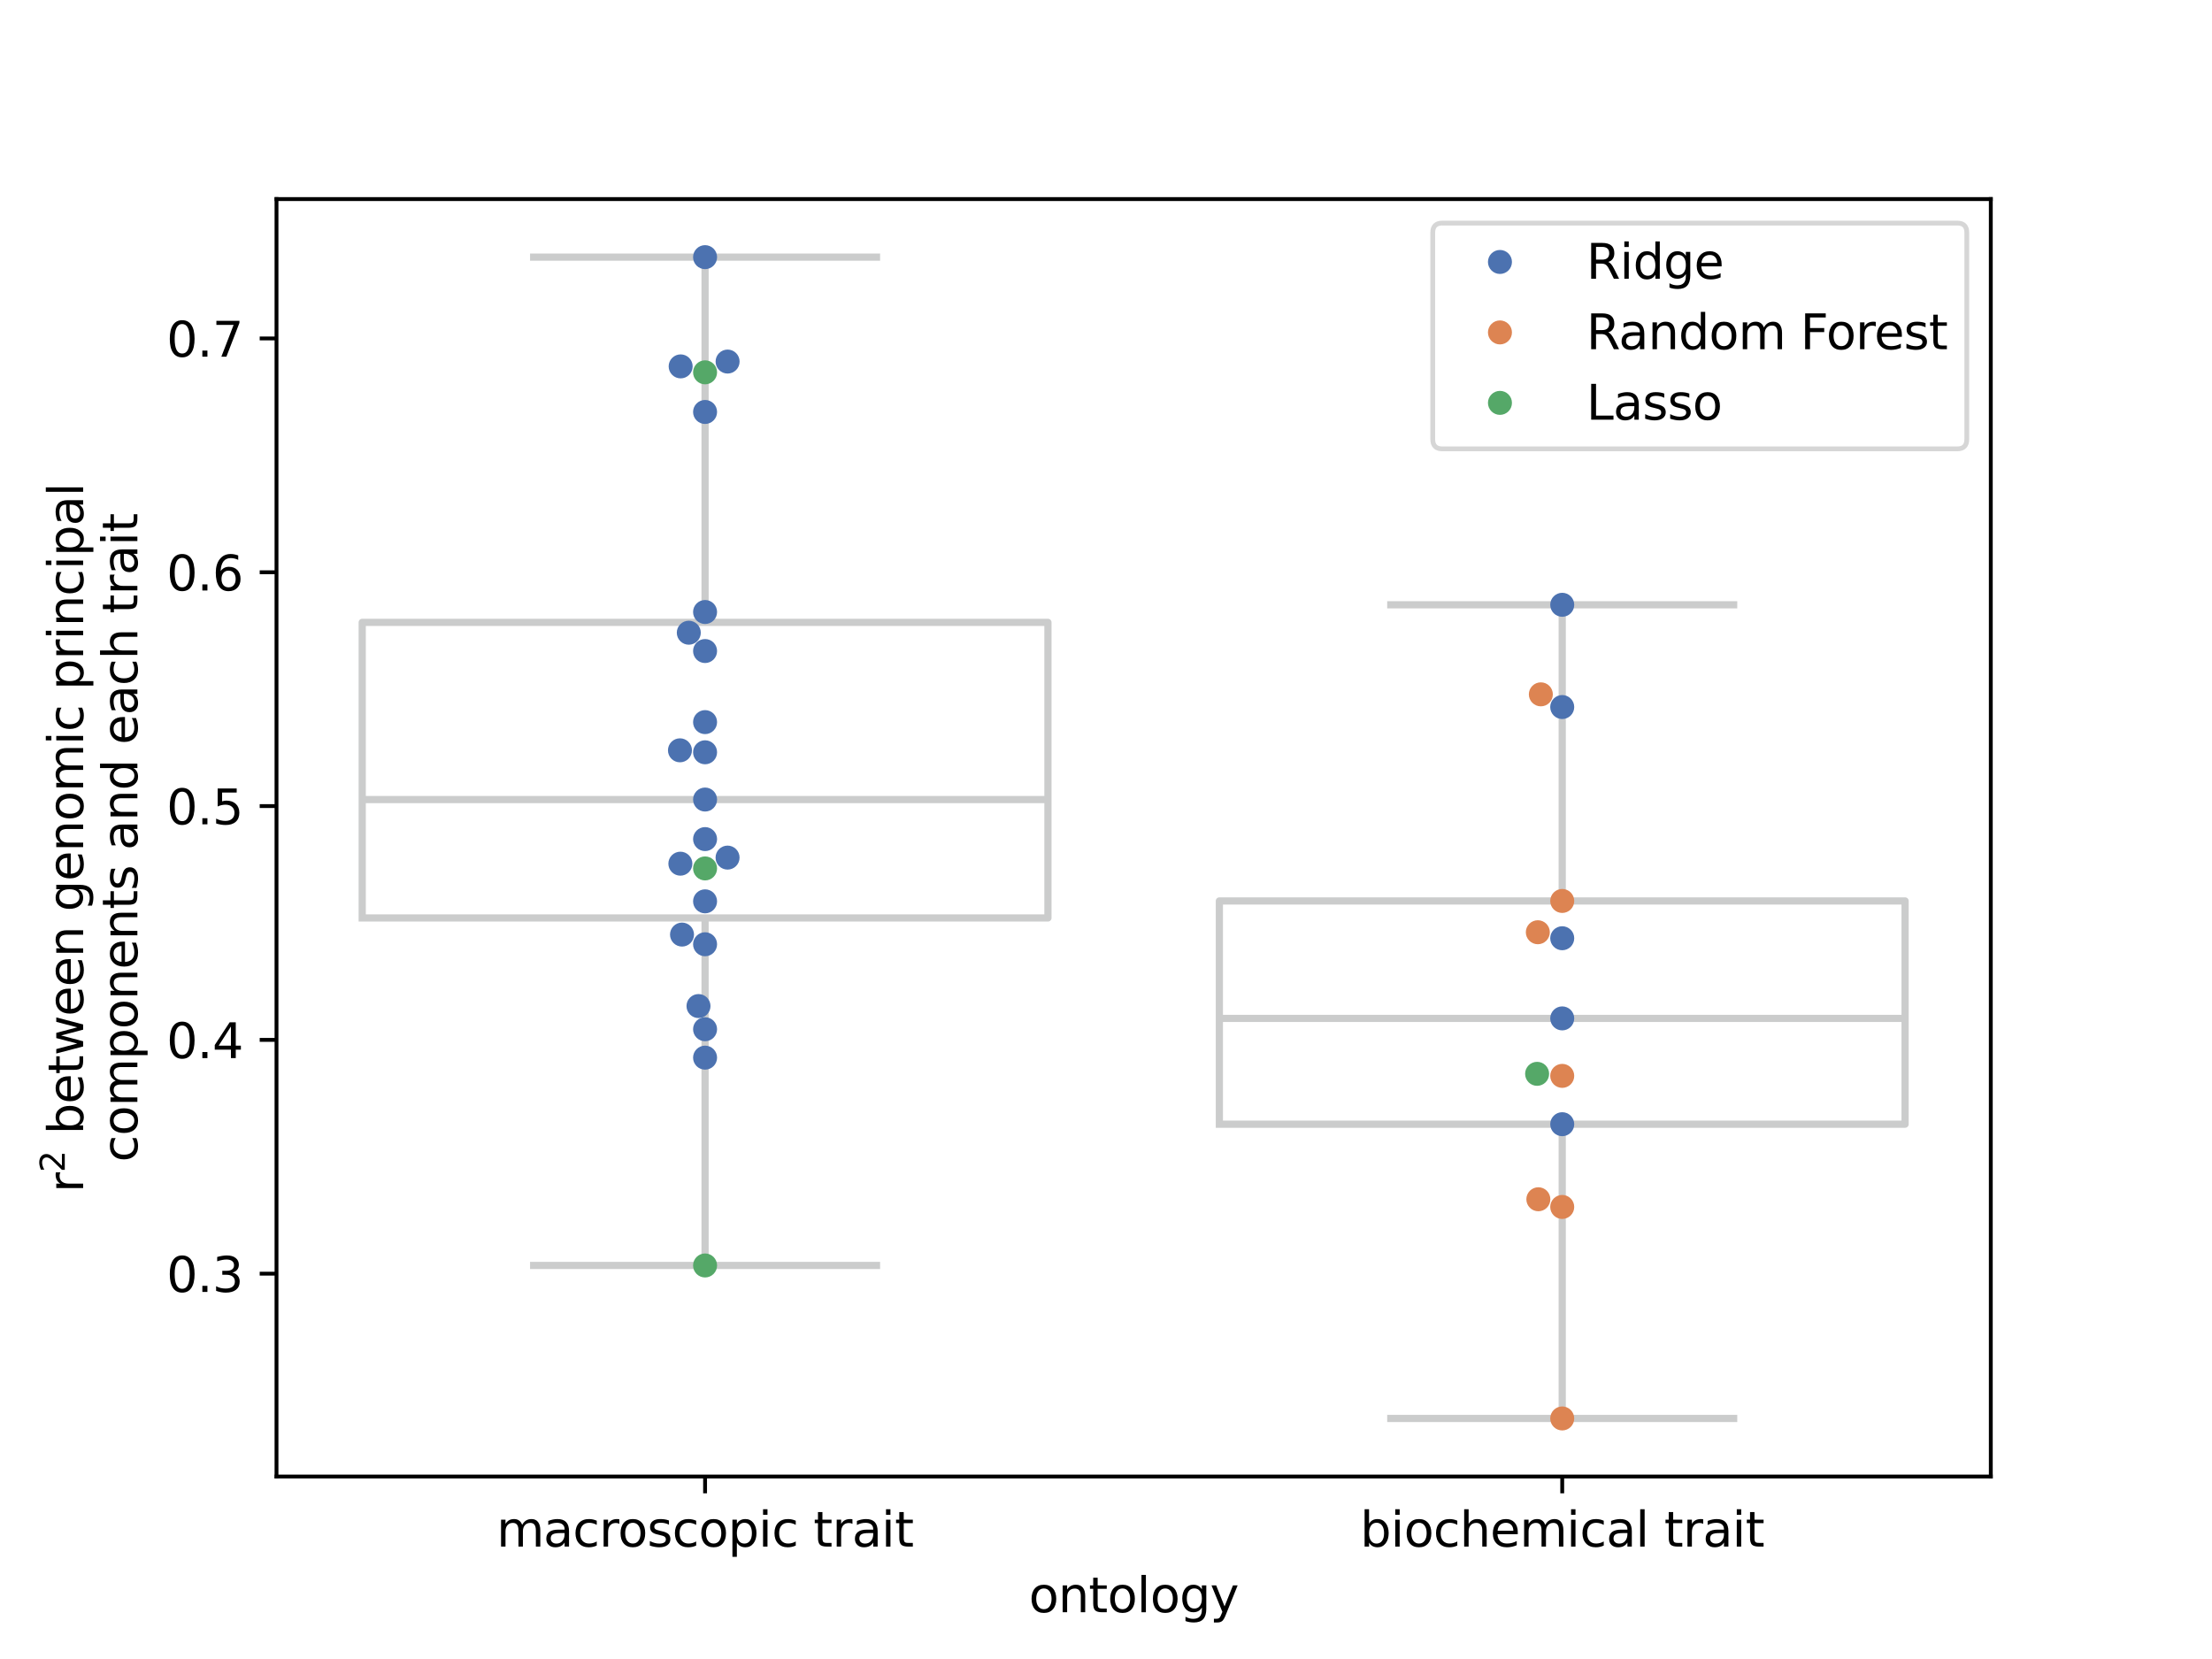 <?xml version="1.0" encoding="utf-8" standalone="no"?>
<!DOCTYPE svg PUBLIC "-//W3C//DTD SVG 1.1//EN"
  "http://www.w3.org/Graphics/SVG/1.1/DTD/svg11.dtd">
<svg xmlns:xlink="http://www.w3.org/1999/xlink" width="460.8pt" height="345.6pt" viewBox="0 0 460.8 345.6" xmlns="http://www.w3.org/2000/svg" version="1.1">
 <defs>
  <style type="text/css">*{stroke-linejoin: round; stroke-linecap: butt}</style>
 </defs>
 <g id="figure_1">
  <g id="patch_1">
   <path d="M 0 345.6 
L 460.8 345.6 
L 460.8 0 
L 0 0 
z
" style="fill: #ffffff"/>
  </g>
  <g id="axes_1">
   <g id="patch_2">
    <path d="M 57.6 307.584 
L 414.72 307.584 
L 414.72 41.472 
L 57.6 41.472 
z
" style="fill: #ffffff"/>
   </g>
   <g id="matplotlib.axis_1">
    <g id="xtick_1">
     <g id="line2d_1">
      <defs>
       <path id="mdefc09c972" d="M 0 0 
L 0 3.5 
" style="stroke: #000000; stroke-width: 0.8"/>
      </defs>
      <g>
       <use xlink:href="#mdefc09c972" x="146.88" y="307.584" style="stroke: #000000; stroke-width: 0.8"/>
      </g>
     </g>
     <g id="text_1">
      <!-- macroscopic trait -->
      <g transform="translate(103.45 322.182) scale(0.1 -0.1)">
       <defs>
        <path id="DejaVuSans-6d" d="M 3328 2828 
Q 3544 3216 3844 3400 
Q 4144 3584 4550 3584 
Q 5097 3584 5394 3201 
Q 5691 2819 5691 2113 
L 5691 0 
L 5113 0 
L 5113 2094 
Q 5113 2597 4934 2840 
Q 4756 3084 4391 3084 
Q 3944 3084 3684 2787 
Q 3425 2491 3425 1978 
L 3425 0 
L 2847 0 
L 2847 2094 
Q 2847 2600 2669 2842 
Q 2491 3084 2119 3084 
Q 1678 3084 1418 2786 
Q 1159 2488 1159 1978 
L 1159 0 
L 581 0 
L 581 3500 
L 1159 3500 
L 1159 2956 
Q 1356 3278 1631 3431 
Q 1906 3584 2284 3584 
Q 2666 3584 2933 3390 
Q 3200 3197 3328 2828 
z
" transform="scale(0.016)"/>
        <path id="DejaVuSans-61" d="M 2194 1759 
Q 1497 1759 1228 1600 
Q 959 1441 959 1056 
Q 959 750 1161 570 
Q 1363 391 1709 391 
Q 2188 391 2477 730 
Q 2766 1069 2766 1631 
L 2766 1759 
L 2194 1759 
z
M 3341 1997 
L 3341 0 
L 2766 0 
L 2766 531 
Q 2569 213 2275 61 
Q 1981 -91 1556 -91 
Q 1019 -91 701 211 
Q 384 513 384 1019 
Q 384 1609 779 1909 
Q 1175 2209 1959 2209 
L 2766 2209 
L 2766 2266 
Q 2766 2663 2505 2880 
Q 2244 3097 1772 3097 
Q 1472 3097 1187 3025 
Q 903 2953 641 2809 
L 641 3341 
Q 956 3463 1253 3523 
Q 1550 3584 1831 3584 
Q 2591 3584 2966 3190 
Q 3341 2797 3341 1997 
z
" transform="scale(0.016)"/>
        <path id="DejaVuSans-63" d="M 3122 3366 
L 3122 2828 
Q 2878 2963 2633 3030 
Q 2388 3097 2138 3097 
Q 1578 3097 1268 2742 
Q 959 2388 959 1747 
Q 959 1106 1268 751 
Q 1578 397 2138 397 
Q 2388 397 2633 464 
Q 2878 531 3122 666 
L 3122 134 
Q 2881 22 2623 -34 
Q 2366 -91 2075 -91 
Q 1284 -91 818 406 
Q 353 903 353 1747 
Q 353 2603 823 3093 
Q 1294 3584 2113 3584 
Q 2378 3584 2631 3529 
Q 2884 3475 3122 3366 
z
" transform="scale(0.016)"/>
        <path id="DejaVuSans-72" d="M 2631 2963 
Q 2534 3019 2420 3045 
Q 2306 3072 2169 3072 
Q 1681 3072 1420 2755 
Q 1159 2438 1159 1844 
L 1159 0 
L 581 0 
L 581 3500 
L 1159 3500 
L 1159 2956 
Q 1341 3275 1631 3429 
Q 1922 3584 2338 3584 
Q 2397 3584 2469 3576 
Q 2541 3569 2628 3553 
L 2631 2963 
z
" transform="scale(0.016)"/>
        <path id="DejaVuSans-6f" d="M 1959 3097 
Q 1497 3097 1228 2736 
Q 959 2375 959 1747 
Q 959 1119 1226 758 
Q 1494 397 1959 397 
Q 2419 397 2687 759 
Q 2956 1122 2956 1747 
Q 2956 2369 2687 2733 
Q 2419 3097 1959 3097 
z
M 1959 3584 
Q 2709 3584 3137 3096 
Q 3566 2609 3566 1747 
Q 3566 888 3137 398 
Q 2709 -91 1959 -91 
Q 1206 -91 779 398 
Q 353 888 353 1747 
Q 353 2609 779 3096 
Q 1206 3584 1959 3584 
z
" transform="scale(0.016)"/>
        <path id="DejaVuSans-73" d="M 2834 3397 
L 2834 2853 
Q 2591 2978 2328 3040 
Q 2066 3103 1784 3103 
Q 1356 3103 1142 2972 
Q 928 2841 928 2578 
Q 928 2378 1081 2264 
Q 1234 2150 1697 2047 
L 1894 2003 
Q 2506 1872 2764 1633 
Q 3022 1394 3022 966 
Q 3022 478 2636 193 
Q 2250 -91 1575 -91 
Q 1294 -91 989 -36 
Q 684 19 347 128 
L 347 722 
Q 666 556 975 473 
Q 1284 391 1588 391 
Q 1994 391 2212 530 
Q 2431 669 2431 922 
Q 2431 1156 2273 1281 
Q 2116 1406 1581 1522 
L 1381 1569 
Q 847 1681 609 1914 
Q 372 2147 372 2553 
Q 372 3047 722 3315 
Q 1072 3584 1716 3584 
Q 2034 3584 2315 3537 
Q 2597 3491 2834 3397 
z
" transform="scale(0.016)"/>
        <path id="DejaVuSans-70" d="M 1159 525 
L 1159 -1331 
L 581 -1331 
L 581 3500 
L 1159 3500 
L 1159 2969 
Q 1341 3281 1617 3432 
Q 1894 3584 2278 3584 
Q 2916 3584 3314 3078 
Q 3713 2572 3713 1747 
Q 3713 922 3314 415 
Q 2916 -91 2278 -91 
Q 1894 -91 1617 61 
Q 1341 213 1159 525 
z
M 3116 1747 
Q 3116 2381 2855 2742 
Q 2594 3103 2138 3103 
Q 1681 3103 1420 2742 
Q 1159 2381 1159 1747 
Q 1159 1113 1420 752 
Q 1681 391 2138 391 
Q 2594 391 2855 752 
Q 3116 1113 3116 1747 
z
" transform="scale(0.016)"/>
        <path id="DejaVuSans-69" d="M 603 3500 
L 1178 3500 
L 1178 0 
L 603 0 
L 603 3500 
z
M 603 4863 
L 1178 4863 
L 1178 4134 
L 603 4134 
L 603 4863 
z
" transform="scale(0.016)"/>
        <path id="DejaVuSans-20" transform="scale(0.016)"/>
        <path id="DejaVuSans-74" d="M 1172 4494 
L 1172 3500 
L 2356 3500 
L 2356 3053 
L 1172 3053 
L 1172 1153 
Q 1172 725 1289 603 
Q 1406 481 1766 481 
L 2356 481 
L 2356 0 
L 1766 0 
Q 1100 0 847 248 
Q 594 497 594 1153 
L 594 3053 
L 172 3053 
L 172 3500 
L 594 3500 
L 594 4494 
L 1172 4494 
z
" transform="scale(0.016)"/>
       </defs>
       <use xlink:href="#DejaVuSans-6d"/>
       <use xlink:href="#DejaVuSans-61" x="97.412"/>
       <use xlink:href="#DejaVuSans-63" x="158.691"/>
       <use xlink:href="#DejaVuSans-72" x="213.672"/>
       <use xlink:href="#DejaVuSans-6f" x="252.535"/>
       <use xlink:href="#DejaVuSans-73" x="313.717"/>
       <use xlink:href="#DejaVuSans-63" x="365.816"/>
       <use xlink:href="#DejaVuSans-6f" x="420.797"/>
       <use xlink:href="#DejaVuSans-70" x="481.979"/>
       <use xlink:href="#DejaVuSans-69" x="545.455"/>
       <use xlink:href="#DejaVuSans-63" x="573.238"/>
       <use xlink:href="#DejaVuSans-20" x="628.219"/>
       <use xlink:href="#DejaVuSans-74" x="660.006"/>
       <use xlink:href="#DejaVuSans-72" x="699.215"/>
       <use xlink:href="#DejaVuSans-61" x="740.328"/>
       <use xlink:href="#DejaVuSans-69" x="801.607"/>
       <use xlink:href="#DejaVuSans-74" x="829.391"/>
      </g>
     </g>
    </g>
    <g id="xtick_2">
     <g id="line2d_2">
      <g>
       <use xlink:href="#mdefc09c972" x="325.44" y="307.584" style="stroke: #000000; stroke-width: 0.8"/>
      </g>
     </g>
     <g id="text_2">
      <!-- biochemical trait -->
      <g transform="translate(283.343 322.182) scale(0.1 -0.1)">
       <defs>
        <path id="DejaVuSans-62" d="M 3116 1747 
Q 3116 2381 2855 2742 
Q 2594 3103 2138 3103 
Q 1681 3103 1420 2742 
Q 1159 2381 1159 1747 
Q 1159 1113 1420 752 
Q 1681 391 2138 391 
Q 2594 391 2855 752 
Q 3116 1113 3116 1747 
z
M 1159 2969 
Q 1341 3281 1617 3432 
Q 1894 3584 2278 3584 
Q 2916 3584 3314 3078 
Q 3713 2572 3713 1747 
Q 3713 922 3314 415 
Q 2916 -91 2278 -91 
Q 1894 -91 1617 61 
Q 1341 213 1159 525 
L 1159 0 
L 581 0 
L 581 4863 
L 1159 4863 
L 1159 2969 
z
" transform="scale(0.016)"/>
        <path id="DejaVuSans-68" d="M 3513 2113 
L 3513 0 
L 2938 0 
L 2938 2094 
Q 2938 2591 2744 2837 
Q 2550 3084 2163 3084 
Q 1697 3084 1428 2787 
Q 1159 2491 1159 1978 
L 1159 0 
L 581 0 
L 581 4863 
L 1159 4863 
L 1159 2956 
Q 1366 3272 1645 3428 
Q 1925 3584 2291 3584 
Q 2894 3584 3203 3211 
Q 3513 2838 3513 2113 
z
" transform="scale(0.016)"/>
        <path id="DejaVuSans-65" d="M 3597 1894 
L 3597 1613 
L 953 1613 
Q 991 1019 1311 708 
Q 1631 397 2203 397 
Q 2534 397 2845 478 
Q 3156 559 3463 722 
L 3463 178 
Q 3153 47 2828 -22 
Q 2503 -91 2169 -91 
Q 1331 -91 842 396 
Q 353 884 353 1716 
Q 353 2575 817 3079 
Q 1281 3584 2069 3584 
Q 2775 3584 3186 3129 
Q 3597 2675 3597 1894 
z
M 3022 2063 
Q 3016 2534 2758 2815 
Q 2500 3097 2075 3097 
Q 1594 3097 1305 2825 
Q 1016 2553 972 2059 
L 3022 2063 
z
" transform="scale(0.016)"/>
        <path id="DejaVuSans-6c" d="M 603 4863 
L 1178 4863 
L 1178 0 
L 603 0 
L 603 4863 
z
" transform="scale(0.016)"/>
       </defs>
       <use xlink:href="#DejaVuSans-62"/>
       <use xlink:href="#DejaVuSans-69" x="63.477"/>
       <use xlink:href="#DejaVuSans-6f" x="91.26"/>
       <use xlink:href="#DejaVuSans-63" x="152.441"/>
       <use xlink:href="#DejaVuSans-68" x="207.422"/>
       <use xlink:href="#DejaVuSans-65" x="270.801"/>
       <use xlink:href="#DejaVuSans-6d" x="332.324"/>
       <use xlink:href="#DejaVuSans-69" x="429.736"/>
       <use xlink:href="#DejaVuSans-63" x="457.52"/>
       <use xlink:href="#DejaVuSans-61" x="512.5"/>
       <use xlink:href="#DejaVuSans-6c" x="573.779"/>
       <use xlink:href="#DejaVuSans-20" x="601.562"/>
       <use xlink:href="#DejaVuSans-74" x="633.35"/>
       <use xlink:href="#DejaVuSans-72" x="672.559"/>
       <use xlink:href="#DejaVuSans-61" x="713.672"/>
       <use xlink:href="#DejaVuSans-69" x="774.951"/>
       <use xlink:href="#DejaVuSans-74" x="802.734"/>
      </g>
     </g>
    </g>
    <g id="text_3">
     <!-- ontology -->
     <g transform="translate(214.33 335.861) scale(0.1 -0.1)">
      <defs>
       <path id="DejaVuSans-6e" d="M 3513 2113 
L 3513 0 
L 2938 0 
L 2938 2094 
Q 2938 2591 2744 2837 
Q 2550 3084 2163 3084 
Q 1697 3084 1428 2787 
Q 1159 2491 1159 1978 
L 1159 0 
L 581 0 
L 581 3500 
L 1159 3500 
L 1159 2956 
Q 1366 3272 1645 3428 
Q 1925 3584 2291 3584 
Q 2894 3584 3203 3211 
Q 3513 2838 3513 2113 
z
" transform="scale(0.016)"/>
       <path id="DejaVuSans-67" d="M 2906 1791 
Q 2906 2416 2648 2759 
Q 2391 3103 1925 3103 
Q 1463 3103 1205 2759 
Q 947 2416 947 1791 
Q 947 1169 1205 825 
Q 1463 481 1925 481 
Q 2391 481 2648 825 
Q 2906 1169 2906 1791 
z
M 3481 434 
Q 3481 -459 3084 -895 
Q 2688 -1331 1869 -1331 
Q 1566 -1331 1297 -1286 
Q 1028 -1241 775 -1147 
L 775 -588 
Q 1028 -725 1275 -790 
Q 1522 -856 1778 -856 
Q 2344 -856 2625 -561 
Q 2906 -266 2906 331 
L 2906 616 
Q 2728 306 2450 153 
Q 2172 0 1784 0 
Q 1141 0 747 490 
Q 353 981 353 1791 
Q 353 2603 747 3093 
Q 1141 3584 1784 3584 
Q 2172 3584 2450 3431 
Q 2728 3278 2906 2969 
L 2906 3500 
L 3481 3500 
L 3481 434 
z
" transform="scale(0.016)"/>
       <path id="DejaVuSans-79" d="M 2059 -325 
Q 1816 -950 1584 -1140 
Q 1353 -1331 966 -1331 
L 506 -1331 
L 506 -850 
L 844 -850 
Q 1081 -850 1212 -737 
Q 1344 -625 1503 -206 
L 1606 56 
L 191 3500 
L 800 3500 
L 1894 763 
L 2988 3500 
L 3597 3500 
L 2059 -325 
z
" transform="scale(0.016)"/>
      </defs>
      <use xlink:href="#DejaVuSans-6f"/>
      <use xlink:href="#DejaVuSans-6e" x="61.182"/>
      <use xlink:href="#DejaVuSans-74" x="124.561"/>
      <use xlink:href="#DejaVuSans-6f" x="163.77"/>
      <use xlink:href="#DejaVuSans-6c" x="224.951"/>
      <use xlink:href="#DejaVuSans-6f" x="252.734"/>
      <use xlink:href="#DejaVuSans-67" x="313.916"/>
      <use xlink:href="#DejaVuSans-79" x="377.393"/>
     </g>
    </g>
   </g>
   <g id="matplotlib.axis_2">
    <g id="ytick_1">
     <g id="line2d_3">
      <defs>
       <path id="mfb888d2da3" d="M 0 0 
L -3.5 0 
" style="stroke: #000000; stroke-width: 0.8"/>
      </defs>
      <g>
       <use xlink:href="#mfb888d2da3" x="57.6" y="265.334" style="stroke: #000000; stroke-width: 0.8"/>
      </g>
     </g>
     <g id="text_4">
      <!-- 0.3 -->
      <g transform="translate(34.697 269.133) scale(0.1 -0.1)">
       <defs>
        <path id="DejaVuSans-30" d="M 2034 4250 
Q 1547 4250 1301 3770 
Q 1056 3291 1056 2328 
Q 1056 1369 1301 889 
Q 1547 409 2034 409 
Q 2525 409 2770 889 
Q 3016 1369 3016 2328 
Q 3016 3291 2770 3770 
Q 2525 4250 2034 4250 
z
M 2034 4750 
Q 2819 4750 3233 4129 
Q 3647 3509 3647 2328 
Q 3647 1150 3233 529 
Q 2819 -91 2034 -91 
Q 1250 -91 836 529 
Q 422 1150 422 2328 
Q 422 3509 836 4129 
Q 1250 4750 2034 4750 
z
" transform="scale(0.016)"/>
        <path id="DejaVuSans-2e" d="M 684 794 
L 1344 794 
L 1344 0 
L 684 0 
L 684 794 
z
" transform="scale(0.016)"/>
        <path id="DejaVuSans-33" d="M 2597 2516 
Q 3050 2419 3304 2112 
Q 3559 1806 3559 1356 
Q 3559 666 3084 287 
Q 2609 -91 1734 -91 
Q 1441 -91 1130 -33 
Q 819 25 488 141 
L 488 750 
Q 750 597 1062 519 
Q 1375 441 1716 441 
Q 2309 441 2620 675 
Q 2931 909 2931 1356 
Q 2931 1769 2642 2001 
Q 2353 2234 1838 2234 
L 1294 2234 
L 1294 2753 
L 1863 2753 
Q 2328 2753 2575 2939 
Q 2822 3125 2822 3475 
Q 2822 3834 2567 4026 
Q 2313 4219 1838 4219 
Q 1578 4219 1281 4162 
Q 984 4106 628 3988 
L 628 4550 
Q 988 4650 1302 4700 
Q 1616 4750 1894 4750 
Q 2613 4750 3031 4423 
Q 3450 4097 3450 3541 
Q 3450 3153 3228 2886 
Q 3006 2619 2597 2516 
z
" transform="scale(0.016)"/>
       </defs>
       <use xlink:href="#DejaVuSans-30"/>
       <use xlink:href="#DejaVuSans-2e" x="63.623"/>
       <use xlink:href="#DejaVuSans-33" x="95.41"/>
      </g>
     </g>
    </g>
    <g id="ytick_2">
     <g id="line2d_4">
      <g>
       <use xlink:href="#mfb888d2da3" x="57.6" y="216.626" style="stroke: #000000; stroke-width: 0.8"/>
      </g>
     </g>
     <g id="text_5">
      <!-- 0.4 -->
      <g transform="translate(34.697 220.426) scale(0.1 -0.1)">
       <defs>
        <path id="DejaVuSans-34" d="M 2419 4116 
L 825 1625 
L 2419 1625 
L 2419 4116 
z
M 2253 4666 
L 3047 4666 
L 3047 1625 
L 3713 1625 
L 3713 1100 
L 3047 1100 
L 3047 0 
L 2419 0 
L 2419 1100 
L 313 1100 
L 313 1709 
L 2253 4666 
z
" transform="scale(0.016)"/>
       </defs>
       <use xlink:href="#DejaVuSans-30"/>
       <use xlink:href="#DejaVuSans-2e" x="63.623"/>
       <use xlink:href="#DejaVuSans-34" x="95.41"/>
      </g>
     </g>
    </g>
    <g id="ytick_3">
     <g id="line2d_5">
      <g>
       <use xlink:href="#mfb888d2da3" x="57.6" y="167.919" style="stroke: #000000; stroke-width: 0.8"/>
      </g>
     </g>
     <g id="text_6">
      <!-- 0.5 -->
      <g transform="translate(34.697 171.718) scale(0.1 -0.1)">
       <defs>
        <path id="DejaVuSans-35" d="M 691 4666 
L 3169 4666 
L 3169 4134 
L 1269 4134 
L 1269 2991 
Q 1406 3038 1543 3061 
Q 1681 3084 1819 3084 
Q 2600 3084 3056 2656 
Q 3513 2228 3513 1497 
Q 3513 744 3044 326 
Q 2575 -91 1722 -91 
Q 1428 -91 1123 -41 
Q 819 9 494 109 
L 494 744 
Q 775 591 1075 516 
Q 1375 441 1709 441 
Q 2250 441 2565 725 
Q 2881 1009 2881 1497 
Q 2881 1984 2565 2268 
Q 2250 2553 1709 2553 
Q 1456 2553 1204 2497 
Q 953 2441 691 2322 
L 691 4666 
z
" transform="scale(0.016)"/>
       </defs>
       <use xlink:href="#DejaVuSans-30"/>
       <use xlink:href="#DejaVuSans-2e" x="63.623"/>
       <use xlink:href="#DejaVuSans-35" x="95.41"/>
      </g>
     </g>
    </g>
    <g id="ytick_4">
     <g id="line2d_6">
      <g>
       <use xlink:href="#mfb888d2da3" x="57.6" y="119.211" style="stroke: #000000; stroke-width: 0.8"/>
      </g>
     </g>
     <g id="text_7">
      <!-- 0.6 -->
      <g transform="translate(34.697 123.01) scale(0.1 -0.1)">
       <defs>
        <path id="DejaVuSans-36" d="M 2113 2584 
Q 1688 2584 1439 2293 
Q 1191 2003 1191 1497 
Q 1191 994 1439 701 
Q 1688 409 2113 409 
Q 2538 409 2786 701 
Q 3034 994 3034 1497 
Q 3034 2003 2786 2293 
Q 2538 2584 2113 2584 
z
M 3366 4563 
L 3366 3988 
Q 3128 4100 2886 4159 
Q 2644 4219 2406 4219 
Q 1781 4219 1451 3797 
Q 1122 3375 1075 2522 
Q 1259 2794 1537 2939 
Q 1816 3084 2150 3084 
Q 2853 3084 3261 2657 
Q 3669 2231 3669 1497 
Q 3669 778 3244 343 
Q 2819 -91 2113 -91 
Q 1303 -91 875 529 
Q 447 1150 447 2328 
Q 447 3434 972 4092 
Q 1497 4750 2381 4750 
Q 2619 4750 2861 4703 
Q 3103 4656 3366 4563 
z
" transform="scale(0.016)"/>
       </defs>
       <use xlink:href="#DejaVuSans-30"/>
       <use xlink:href="#DejaVuSans-2e" x="63.623"/>
       <use xlink:href="#DejaVuSans-36" x="95.41"/>
      </g>
     </g>
    </g>
    <g id="ytick_5">
     <g id="line2d_7">
      <g>
       <use xlink:href="#mfb888d2da3" x="57.6" y="70.503" style="stroke: #000000; stroke-width: 0.8"/>
      </g>
     </g>
     <g id="text_8">
      <!-- 0.7 -->
      <g transform="translate(34.697 74.302) scale(0.1 -0.1)">
       <defs>
        <path id="DejaVuSans-37" d="M 525 4666 
L 3525 4666 
L 3525 4397 
L 1831 0 
L 1172 0 
L 2766 4134 
L 525 4134 
L 525 4666 
z
" transform="scale(0.016)"/>
       </defs>
       <use xlink:href="#DejaVuSans-30"/>
       <use xlink:href="#DejaVuSans-2e" x="63.623"/>
       <use xlink:href="#DejaVuSans-37" x="95.41"/>
      </g>
     </g>
    </g>
    <g id="text_9">
     <!-- $\mathregular{r^{2}}$ between genomic principal -->
     <g transform="translate(17.399 248.428) rotate(-90) scale(0.1 -0.1)">
      <defs>
       <path id="DejaVuSans-32" d="M 1228 531 
L 3431 531 
L 3431 0 
L 469 0 
L 469 531 
Q 828 903 1448 1529 
Q 2069 2156 2228 2338 
Q 2531 2678 2651 2914 
Q 2772 3150 2772 3378 
Q 2772 3750 2511 3984 
Q 2250 4219 1831 4219 
Q 1534 4219 1204 4116 
Q 875 4013 500 3803 
L 500 4441 
Q 881 4594 1212 4672 
Q 1544 4750 1819 4750 
Q 2544 4750 2975 4387 
Q 3406 4025 3406 3419 
Q 3406 3131 3298 2873 
Q 3191 2616 2906 2266 
Q 2828 2175 2409 1742 
Q 1991 1309 1228 531 
z
" transform="scale(0.016)"/>
       <path id="DejaVuSans-77" d="M 269 3500 
L 844 3500 
L 1563 769 
L 2278 3500 
L 2956 3500 
L 3675 769 
L 4391 3500 
L 4966 3500 
L 4050 0 
L 3372 0 
L 2619 2869 
L 1863 0 
L 1184 0 
L 269 3500 
z
" transform="scale(0.016)"/>
      </defs>
      <use xlink:href="#DejaVuSans-72" transform="translate(0 0.766)"/>
      <use xlink:href="#DejaVuSans-32" transform="translate(42.07 39.047) scale(0.7)"/>
      <use xlink:href="#DejaVuSans-20" transform="translate(89.341 0.766)"/>
      <use xlink:href="#DejaVuSans-62" transform="translate(121.128 0.766)"/>
      <use xlink:href="#DejaVuSans-65" transform="translate(184.604 0.766)"/>
      <use xlink:href="#DejaVuSans-74" transform="translate(246.128 0.766)"/>
      <use xlink:href="#DejaVuSans-77" transform="translate(285.337 0.766)"/>
      <use xlink:href="#DejaVuSans-65" transform="translate(367.124 0.766)"/>
      <use xlink:href="#DejaVuSans-65" transform="translate(428.647 0.766)"/>
      <use xlink:href="#DejaVuSans-6e" transform="translate(490.171 0.766)"/>
      <use xlink:href="#DejaVuSans-20" transform="translate(553.55 0.766)"/>
      <use xlink:href="#DejaVuSans-67" transform="translate(585.337 0.766)"/>
      <use xlink:href="#DejaVuSans-65" transform="translate(648.813 0.766)"/>
      <use xlink:href="#DejaVuSans-6e" transform="translate(710.337 0.766)"/>
      <use xlink:href="#DejaVuSans-6f" transform="translate(773.716 0.766)"/>
      <use xlink:href="#DejaVuSans-6d" transform="translate(834.897 0.766)"/>
      <use xlink:href="#DejaVuSans-69" transform="translate(932.31 0.766)"/>
      <use xlink:href="#DejaVuSans-63" transform="translate(960.093 0.766)"/>
      <use xlink:href="#DejaVuSans-20" transform="translate(1015.073 0.766)"/>
      <use xlink:href="#DejaVuSans-70" transform="translate(1046.86 0.766)"/>
      <use xlink:href="#DejaVuSans-72" transform="translate(1110.337 0.766)"/>
      <use xlink:href="#DejaVuSans-69" transform="translate(1151.45 0.766)"/>
      <use xlink:href="#DejaVuSans-6e" transform="translate(1179.233 0.766)"/>
      <use xlink:href="#DejaVuSans-63" transform="translate(1242.612 0.766)"/>
      <use xlink:href="#DejaVuSans-69" transform="translate(1297.593 0.766)"/>
      <use xlink:href="#DejaVuSans-70" transform="translate(1325.376 0.766)"/>
      <use xlink:href="#DejaVuSans-61" transform="translate(1388.853 0.766)"/>
      <use xlink:href="#DejaVuSans-6c" transform="translate(1450.132 0.766)"/>
     </g>
     <!-- components and each trait -->
     <g transform="translate(28.617 242.081) rotate(-90) scale(0.1 -0.1)">
      <defs>
       <path id="DejaVuSans-64" d="M 2906 2969 
L 2906 4863 
L 3481 4863 
L 3481 0 
L 2906 0 
L 2906 525 
Q 2725 213 2448 61 
Q 2172 -91 1784 -91 
Q 1150 -91 751 415 
Q 353 922 353 1747 
Q 353 2572 751 3078 
Q 1150 3584 1784 3584 
Q 2172 3584 2448 3432 
Q 2725 3281 2906 2969 
z
M 947 1747 
Q 947 1113 1208 752 
Q 1469 391 1925 391 
Q 2381 391 2643 752 
Q 2906 1113 2906 1747 
Q 2906 2381 2643 2742 
Q 2381 3103 1925 3103 
Q 1469 3103 1208 2742 
Q 947 2381 947 1747 
z
" transform="scale(0.016)"/>
      </defs>
      <use xlink:href="#DejaVuSans-63"/>
      <use xlink:href="#DejaVuSans-6f" x="54.98"/>
      <use xlink:href="#DejaVuSans-6d" x="116.162"/>
      <use xlink:href="#DejaVuSans-70" x="213.574"/>
      <use xlink:href="#DejaVuSans-6f" x="277.051"/>
      <use xlink:href="#DejaVuSans-6e" x="338.232"/>
      <use xlink:href="#DejaVuSans-65" x="401.611"/>
      <use xlink:href="#DejaVuSans-6e" x="463.135"/>
      <use xlink:href="#DejaVuSans-74" x="526.514"/>
      <use xlink:href="#DejaVuSans-73" x="565.723"/>
      <use xlink:href="#DejaVuSans-20" x="617.822"/>
      <use xlink:href="#DejaVuSans-61" x="649.609"/>
      <use xlink:href="#DejaVuSans-6e" x="710.889"/>
      <use xlink:href="#DejaVuSans-64" x="774.268"/>
      <use xlink:href="#DejaVuSans-20" x="837.744"/>
      <use xlink:href="#DejaVuSans-65" x="869.531"/>
      <use xlink:href="#DejaVuSans-61" x="931.055"/>
      <use xlink:href="#DejaVuSans-63" x="992.334"/>
      <use xlink:href="#DejaVuSans-68" x="1047.314"/>
      <use xlink:href="#DejaVuSans-20" x="1110.693"/>
      <use xlink:href="#DejaVuSans-74" x="1142.48"/>
      <use xlink:href="#DejaVuSans-72" x="1181.689"/>
      <use xlink:href="#DejaVuSans-61" x="1222.803"/>
      <use xlink:href="#DejaVuSans-69" x="1284.082"/>
      <use xlink:href="#DejaVuSans-74" x="1311.865"/>
     </g>
    </g>
   </g>
   <g id="line2d_8">
    <path d="M 75.456 191.227 
L 218.304 191.227 
L 218.304 129.649 
L 75.456 129.649 
L 75.456 191.227 
" clip-path="url(#pd1d688d675)" style="fill: none; stroke: #cbcccc; stroke-width: 1.5; stroke-linecap: square"/>
   </g>
   <g id="line2d_9">
    <path d="M 146.88 191.227 
L 146.88 263.619 
" clip-path="url(#pd1d688d675)" style="fill: none; stroke: #cbcccc; stroke-width: 1.5"/>
   </g>
   <g id="line2d_10">
    <path d="M 146.88 129.649 
L 146.88 53.568 
" clip-path="url(#pd1d688d675)" style="fill: none; stroke: #cbcccc; stroke-width: 1.5"/>
   </g>
   <g id="line2d_11">
    <path d="M 111.168 263.619 
L 182.592 263.619 
" clip-path="url(#pd1d688d675)" style="fill: none; stroke: #cbcccc; stroke-width: 1.5; stroke-linecap: square"/>
   </g>
   <g id="line2d_12">
    <path d="M 111.168 53.568 
L 182.592 53.568 
" clip-path="url(#pd1d688d675)" style="fill: none; stroke: #cbcccc; stroke-width: 1.5; stroke-linecap: square"/>
   </g>
   <g id="line2d_13"/>
   <g id="line2d_14">
    <path d="M 254.016 234.191 
L 396.864 234.191 
L 396.864 187.684 
L 254.016 187.684 
L 254.016 234.191 
" clip-path="url(#pd1d688d675)" style="fill: none; stroke: #cbcccc; stroke-width: 1.5; stroke-linecap: square"/>
   </g>
   <g id="line2d_15">
    <path d="M 325.44 234.191 
L 325.44 295.488 
" clip-path="url(#pd1d688d675)" style="fill: none; stroke: #cbcccc; stroke-width: 1.5"/>
   </g>
   <g id="line2d_16">
    <path d="M 325.44 187.684 
L 325.44 125.989 
" clip-path="url(#pd1d688d675)" style="fill: none; stroke: #cbcccc; stroke-width: 1.5"/>
   </g>
   <g id="line2d_17">
    <path d="M 289.728 295.488 
L 361.152 295.488 
" clip-path="url(#pd1d688d675)" style="fill: none; stroke: #cbcccc; stroke-width: 1.5; stroke-linecap: square"/>
   </g>
   <g id="line2d_18">
    <path d="M 289.728 125.989 
L 361.152 125.989 
" clip-path="url(#pd1d688d675)" style="fill: none; stroke: #cbcccc; stroke-width: 1.5; stroke-linecap: square"/>
   </g>
   <g id="line2d_19"/>
   <g id="line2d_20">
    <path d="M 75.456 166.559 
L 218.304 166.559 
" clip-path="url(#pd1d688d675)" style="fill: none; stroke: #cbcccc; stroke-width: 1.5"/>
   </g>
   <g id="line2d_21">
    <path d="M 254.016 212.15 
L 396.864 212.15 
" clip-path="url(#pd1d688d675)" style="fill: none; stroke: #cbcccc; stroke-width: 1.5"/>
   </g>
   <g id="patch_3">
    <path d="M 57.6 307.584 
L 57.6 41.472 
" style="fill: none; stroke: #000000; stroke-width: 0.8; stroke-linejoin: miter; stroke-linecap: square"/>
   </g>
   <g id="patch_4">
    <path d="M 414.72 307.584 
L 414.72 41.472 
" style="fill: none; stroke: #000000; stroke-width: 0.8; stroke-linejoin: miter; stroke-linecap: square"/>
   </g>
   <g id="patch_5">
    <path d="M 57.6 307.584 
L 414.72 307.584 
" style="fill: none; stroke: #000000; stroke-width: 0.8; stroke-linejoin: miter; stroke-linecap: square"/>
   </g>
   <g id="patch_6">
    <path d="M 57.6 41.472 
L 414.72 41.472 
" style="fill: none; stroke: #000000; stroke-width: 0.8; stroke-linejoin: miter; stroke-linecap: square"/>
   </g>
   <g id="PathCollection_1">
    <defs>
     <path id="C0_0_a449d0e625" d="M 0 2.5 
C 0.663 2.5 1.299 2.237 1.768 1.768 
C 2.237 1.299 2.5 0.663 2.5 -0 
C 2.5 -0.663 2.237 -1.299 1.768 -1.768 
C 1.299 -2.237 0.663 -2.5 0 -2.5 
C -0.663 -2.5 -1.299 -2.237 -1.768 -1.768 
C -2.237 -1.299 -2.5 -0.663 -2.5 0 
C -2.5 0.663 -2.237 1.299 -1.768 1.768 
C -1.299 2.237 -0.663 2.5 0 2.5 
z
"/>
    </defs>
    <g clip-path="url(#pd1d688d675)">
     <use xlink:href="#C0_0_a449d0e625" x="146.88" y="214.407" style="fill: #4c72b0"/>
    </g>
    <g clip-path="url(#pd1d688d675)">
     <use xlink:href="#C0_0_a449d0e625" x="141.793" y="76.325" style="fill: #4c72b0"/>
    </g>
    <g clip-path="url(#pd1d688d675)">
     <use xlink:href="#C0_0_a449d0e625" x="143.489" y="131.805" style="fill: #4c72b0"/>
    </g>
    <g clip-path="url(#pd1d688d675)">
     <use xlink:href="#C0_0_a449d0e625" x="146.88" y="85.82" style="fill: #4c72b0"/>
    </g>
    <g clip-path="url(#pd1d688d675)">
     <use xlink:href="#C0_0_a449d0e625" x="146.88" y="166.559" style="fill: #4c72b0"/>
    </g>
    <g clip-path="url(#pd1d688d675)">
     <use xlink:href="#C0_0_a449d0e625" x="146.88" y="187.766" style="fill: #4c72b0"/>
    </g>
    <g clip-path="url(#pd1d688d675)">
     <use xlink:href="#C0_0_a449d0e625" x="146.88" y="53.568" style="fill: #4c72b0"/>
    </g>
    <g clip-path="url(#pd1d688d675)">
     <use xlink:href="#C0_0_a449d0e625" x="146.88" y="150.43" style="fill: #4c72b0"/>
    </g>
    <g clip-path="url(#pd1d688d675)">
     <use xlink:href="#C0_0_a449d0e625" x="146.88" y="135.623" style="fill: #4c72b0"/>
    </g>
    <g clip-path="url(#pd1d688d675)">
     <use xlink:href="#C0_0_a449d0e625" x="151.572" y="75.32" style="fill: #4c72b0"/>
    </g>
    <g clip-path="url(#pd1d688d675)">
     <use xlink:href="#C0_0_a449d0e625" x="141.648" y="156.305" style="fill: #4c72b0"/>
    </g>
    <g clip-path="url(#pd1d688d675)">
     <use xlink:href="#C0_0_a449d0e625" x="146.88" y="180.91" style="fill: #55a868"/>
    </g>
    <g clip-path="url(#pd1d688d675)">
     <use xlink:href="#C0_0_a449d0e625" x="146.88" y="196.705" style="fill: #4c72b0"/>
    </g>
    <g clip-path="url(#pd1d688d675)">
     <use xlink:href="#C0_0_a449d0e625" x="146.88" y="263.619" style="fill: #55a868"/>
    </g>
    <g clip-path="url(#pd1d688d675)">
     <use xlink:href="#C0_0_a449d0e625" x="151.565" y="178.654" style="fill: #4c72b0"/>
    </g>
    <g clip-path="url(#pd1d688d675)">
     <use xlink:href="#C0_0_a449d0e625" x="146.88" y="77.562" style="fill: #55a868"/>
    </g>
    <g clip-path="url(#pd1d688d675)">
     <use xlink:href="#C0_0_a449d0e625" x="142.076" y="194.689" style="fill: #4c72b0"/>
    </g>
    <g clip-path="url(#pd1d688d675)">
     <use xlink:href="#C0_0_a449d0e625" x="146.88" y="174.798" style="fill: #4c72b0"/>
    </g>
    <g clip-path="url(#pd1d688d675)">
     <use xlink:href="#C0_0_a449d0e625" x="145.51" y="209.58" style="fill: #4c72b0"/>
    </g>
    <g clip-path="url(#pd1d688d675)">
     <use xlink:href="#C0_0_a449d0e625" x="146.88" y="156.714" style="fill: #4c72b0"/>
    </g>
    <g clip-path="url(#pd1d688d675)">
     <use xlink:href="#C0_0_a449d0e625" x="141.734" y="179.92" style="fill: #4c72b0"/>
    </g>
    <g clip-path="url(#pd1d688d675)">
     <use xlink:href="#C0_0_a449d0e625" x="146.88" y="127.492" style="fill: #4c72b0"/>
    </g>
    <g clip-path="url(#pd1d688d675)">
     <use xlink:href="#C0_0_a449d0e625" x="146.88" y="220.328" style="fill: #4c72b0"/>
    </g>
   </g>
   <g id="PathCollection_2">
    <defs>
     <path id="C1_0_2e39089b93" d="M 0 2.5 
C 0.663 2.5 1.299 2.237 1.768 1.768 
C 2.237 1.299 2.5 0.663 2.5 -0 
C 2.5 -0.663 2.237 -1.299 1.768 -1.768 
C 1.299 -2.237 0.663 -2.5 0 -2.5 
C -0.663 -2.5 -1.299 -2.237 -1.768 -1.768 
C -2.237 -1.299 -2.5 -0.663 -2.5 0 
C -2.5 0.663 -2.237 1.299 -1.768 1.768 
C -1.299 2.237 -0.663 2.5 0 2.5 
z
"/>
    </defs>
    <g clip-path="url(#pd1d688d675)">
     <use xlink:href="#C1_0_2e39089b93" x="325.44" y="125.989" style="fill: #4c72b0"/>
    </g>
    <g clip-path="url(#pd1d688d675)">
     <use xlink:href="#C1_0_2e39089b93" x="325.44" y="147.29" style="fill: #4c72b0"/>
    </g>
    <g clip-path="url(#pd1d688d675)">
     <use xlink:href="#C1_0_2e39089b93" x="325.44" y="187.684" style="fill: #dd8452"/>
    </g>
    <g clip-path="url(#pd1d688d675)">
     <use xlink:href="#C1_0_2e39089b93" x="325.44" y="212.15" style="fill: #4c72b0"/>
    </g>
    <g clip-path="url(#pd1d688d675)">
     <use xlink:href="#C1_0_2e39089b93" x="320.209" y="223.698" style="fill: #55a868"/>
    </g>
    <g clip-path="url(#pd1d688d675)">
     <use xlink:href="#C1_0_2e39089b93" x="320.986" y="144.643" style="fill: #dd8452"/>
    </g>
    <g clip-path="url(#pd1d688d675)">
     <use xlink:href="#C1_0_2e39089b93" x="325.44" y="234.191" style="fill: #4c72b0"/>
    </g>
    <g clip-path="url(#pd1d688d675)">
     <use xlink:href="#C1_0_2e39089b93" x="320.357" y="194.203" style="fill: #dd8452"/>
    </g>
    <g clip-path="url(#pd1d688d675)">
     <use xlink:href="#C1_0_2e39089b93" x="325.44" y="295.488" style="fill: #dd8452"/>
    </g>
    <g clip-path="url(#pd1d688d675)">
     <use xlink:href="#C1_0_2e39089b93" x="325.44" y="224.124" style="fill: #dd8452"/>
    </g>
    <g clip-path="url(#pd1d688d675)">
     <use xlink:href="#C1_0_2e39089b93" x="325.44" y="195.453" style="fill: #4c72b0"/>
    </g>
    <g clip-path="url(#pd1d688d675)">
     <use xlink:href="#C1_0_2e39089b93" x="325.44" y="251.43" style="fill: #dd8452"/>
    </g>
    <g clip-path="url(#pd1d688d675)">
     <use xlink:href="#C1_0_2e39089b93" x="320.467" y="249.828" style="fill: #dd8452"/>
    </g>
   </g>
   <g id="line2d_22"/>
   <g id="line2d_23"/>
   <g id="line2d_24"/>
   <g id="legend_1">
    <g id="patch_7">
     <path d="M 300.468 93.506 
L 407.72 93.506 
Q 409.72 93.506 409.72 91.506 
L 409.72 48.472 
Q 409.72 46.472 407.72 46.472 
L 300.468 46.472 
Q 298.468 46.472 298.468 48.472 
L 298.468 91.506 
Q 298.468 93.506 300.468 93.506 
z
" style="fill: #ffffff; opacity: 0.8; stroke: #cccccc; stroke-linejoin: miter"/>
    </g>
    <g id="line2d_25">
     <defs>
      <path id="m490f2d5fa7" d="M 0 2.5 
C 0.663 2.5 1.299 2.237 1.768 1.768 
C 2.237 1.299 2.5 0.663 2.5 0 
C 2.5 -0.663 2.237 -1.299 1.768 -1.768 
C 1.299 -2.237 0.663 -2.5 0 -2.5 
C -0.663 -2.5 -1.299 -2.237 -1.768 -1.768 
C -2.237 -1.299 -2.5 -0.663 -2.5 0 
C -2.5 0.663 -2.237 1.299 -1.768 1.768 
C -1.299 2.237 -0.663 2.5 0 2.5 
z
"/>
     </defs>
     <g>
      <use xlink:href="#m490f2d5fa7" x="312.468" y="54.57" style="fill: #4c72b0"/>
     </g>
    </g>
    <g id="text_10">
     <!-- Ridge -->
     <g transform="translate(330.468 58.07) scale(0.1 -0.1)">
      <defs>
       <path id="DejaVuSans-52" d="M 2841 2188 
Q 3044 2119 3236 1894 
Q 3428 1669 3622 1275 
L 4263 0 
L 3584 0 
L 2988 1197 
Q 2756 1666 2539 1819 
Q 2322 1972 1947 1972 
L 1259 1972 
L 1259 0 
L 628 0 
L 628 4666 
L 2053 4666 
Q 2853 4666 3247 4331 
Q 3641 3997 3641 3322 
Q 3641 2881 3436 2590 
Q 3231 2300 2841 2188 
z
M 1259 4147 
L 1259 2491 
L 2053 2491 
Q 2509 2491 2742 2702 
Q 2975 2913 2975 3322 
Q 2975 3731 2742 3939 
Q 2509 4147 2053 4147 
L 1259 4147 
z
" transform="scale(0.016)"/>
      </defs>
      <use xlink:href="#DejaVuSans-52"/>
      <use xlink:href="#DejaVuSans-69" x="69.482"/>
      <use xlink:href="#DejaVuSans-64" x="97.266"/>
      <use xlink:href="#DejaVuSans-67" x="160.742"/>
      <use xlink:href="#DejaVuSans-65" x="224.219"/>
     </g>
    </g>
    <g id="line2d_26">
     <defs>
      <path id="m9740ead10a" d="M 0 2.5 
C 0.663 2.5 1.299 2.237 1.768 1.768 
C 2.237 1.299 2.5 0.663 2.5 0 
C 2.5 -0.663 2.237 -1.299 1.768 -1.768 
C 1.299 -2.237 0.663 -2.5 0 -2.5 
C -0.663 -2.5 -1.299 -2.237 -1.768 -1.768 
C -2.237 -1.299 -2.5 -0.663 -2.5 0 
C -2.5 0.663 -2.237 1.299 -1.768 1.768 
C -1.299 2.237 -0.663 2.5 0 2.5 
z
"/>
     </defs>
     <g>
      <use xlink:href="#m9740ead10a" x="312.468" y="69.249" style="fill: #dd8452"/>
     </g>
    </g>
    <g id="text_11">
     <!-- Random Forest -->
     <g transform="translate(330.468 72.749) scale(0.1 -0.1)">
      <defs>
       <path id="DejaVuSans-46" d="M 628 4666 
L 3309 4666 
L 3309 4134 
L 1259 4134 
L 1259 2759 
L 3109 2759 
L 3109 2228 
L 1259 2228 
L 1259 0 
L 628 0 
L 628 4666 
z
" transform="scale(0.016)"/>
      </defs>
      <use xlink:href="#DejaVuSans-52"/>
      <use xlink:href="#DejaVuSans-61" x="67.232"/>
      <use xlink:href="#DejaVuSans-6e" x="128.512"/>
      <use xlink:href="#DejaVuSans-64" x="191.891"/>
      <use xlink:href="#DejaVuSans-6f" x="255.367"/>
      <use xlink:href="#DejaVuSans-6d" x="316.549"/>
      <use xlink:href="#DejaVuSans-20" x="413.961"/>
      <use xlink:href="#DejaVuSans-46" x="445.748"/>
      <use xlink:href="#DejaVuSans-6f" x="499.643"/>
      <use xlink:href="#DejaVuSans-72" x="560.824"/>
      <use xlink:href="#DejaVuSans-65" x="599.688"/>
      <use xlink:href="#DejaVuSans-73" x="661.211"/>
      <use xlink:href="#DejaVuSans-74" x="713.311"/>
     </g>
    </g>
    <g id="line2d_27">
     <defs>
      <path id="m4865e32cb7" d="M 0 2.5 
C 0.663 2.5 1.299 2.237 1.768 1.768 
C 2.237 1.299 2.5 0.663 2.5 0 
C 2.5 -0.663 2.237 -1.299 1.768 -1.768 
C 1.299 -2.237 0.663 -2.5 0 -2.5 
C -0.663 -2.5 -1.299 -2.237 -1.768 -1.768 
C -2.237 -1.299 -2.5 -0.663 -2.5 0 
C -2.5 0.663 -2.237 1.299 -1.768 1.768 
C -1.299 2.237 -0.663 2.5 0 2.5 
z
"/>
     </defs>
     <g>
      <use xlink:href="#m4865e32cb7" x="312.468" y="83.927" style="fill: #55a868"/>
     </g>
    </g>
    <g id="text_12">
     <!-- Lasso -->
     <g transform="translate(330.468 87.427) scale(0.1 -0.1)">
      <defs>
       <path id="DejaVuSans-4c" d="M 628 4666 
L 1259 4666 
L 1259 531 
L 3531 531 
L 3531 0 
L 628 0 
L 628 4666 
z
" transform="scale(0.016)"/>
      </defs>
      <use xlink:href="#DejaVuSans-4c"/>
      <use xlink:href="#DejaVuSans-61" x="55.713"/>
      <use xlink:href="#DejaVuSans-73" x="116.992"/>
      <use xlink:href="#DejaVuSans-73" x="169.092"/>
      <use xlink:href="#DejaVuSans-6f" x="221.191"/>
     </g>
    </g>
   </g>
  </g>
 </g>
 <defs>
  <clipPath id="pd1d688d675">
   <rect x="57.6" y="41.472" width="357.12" height="266.112"/>
  </clipPath>
 </defs>
</svg>
